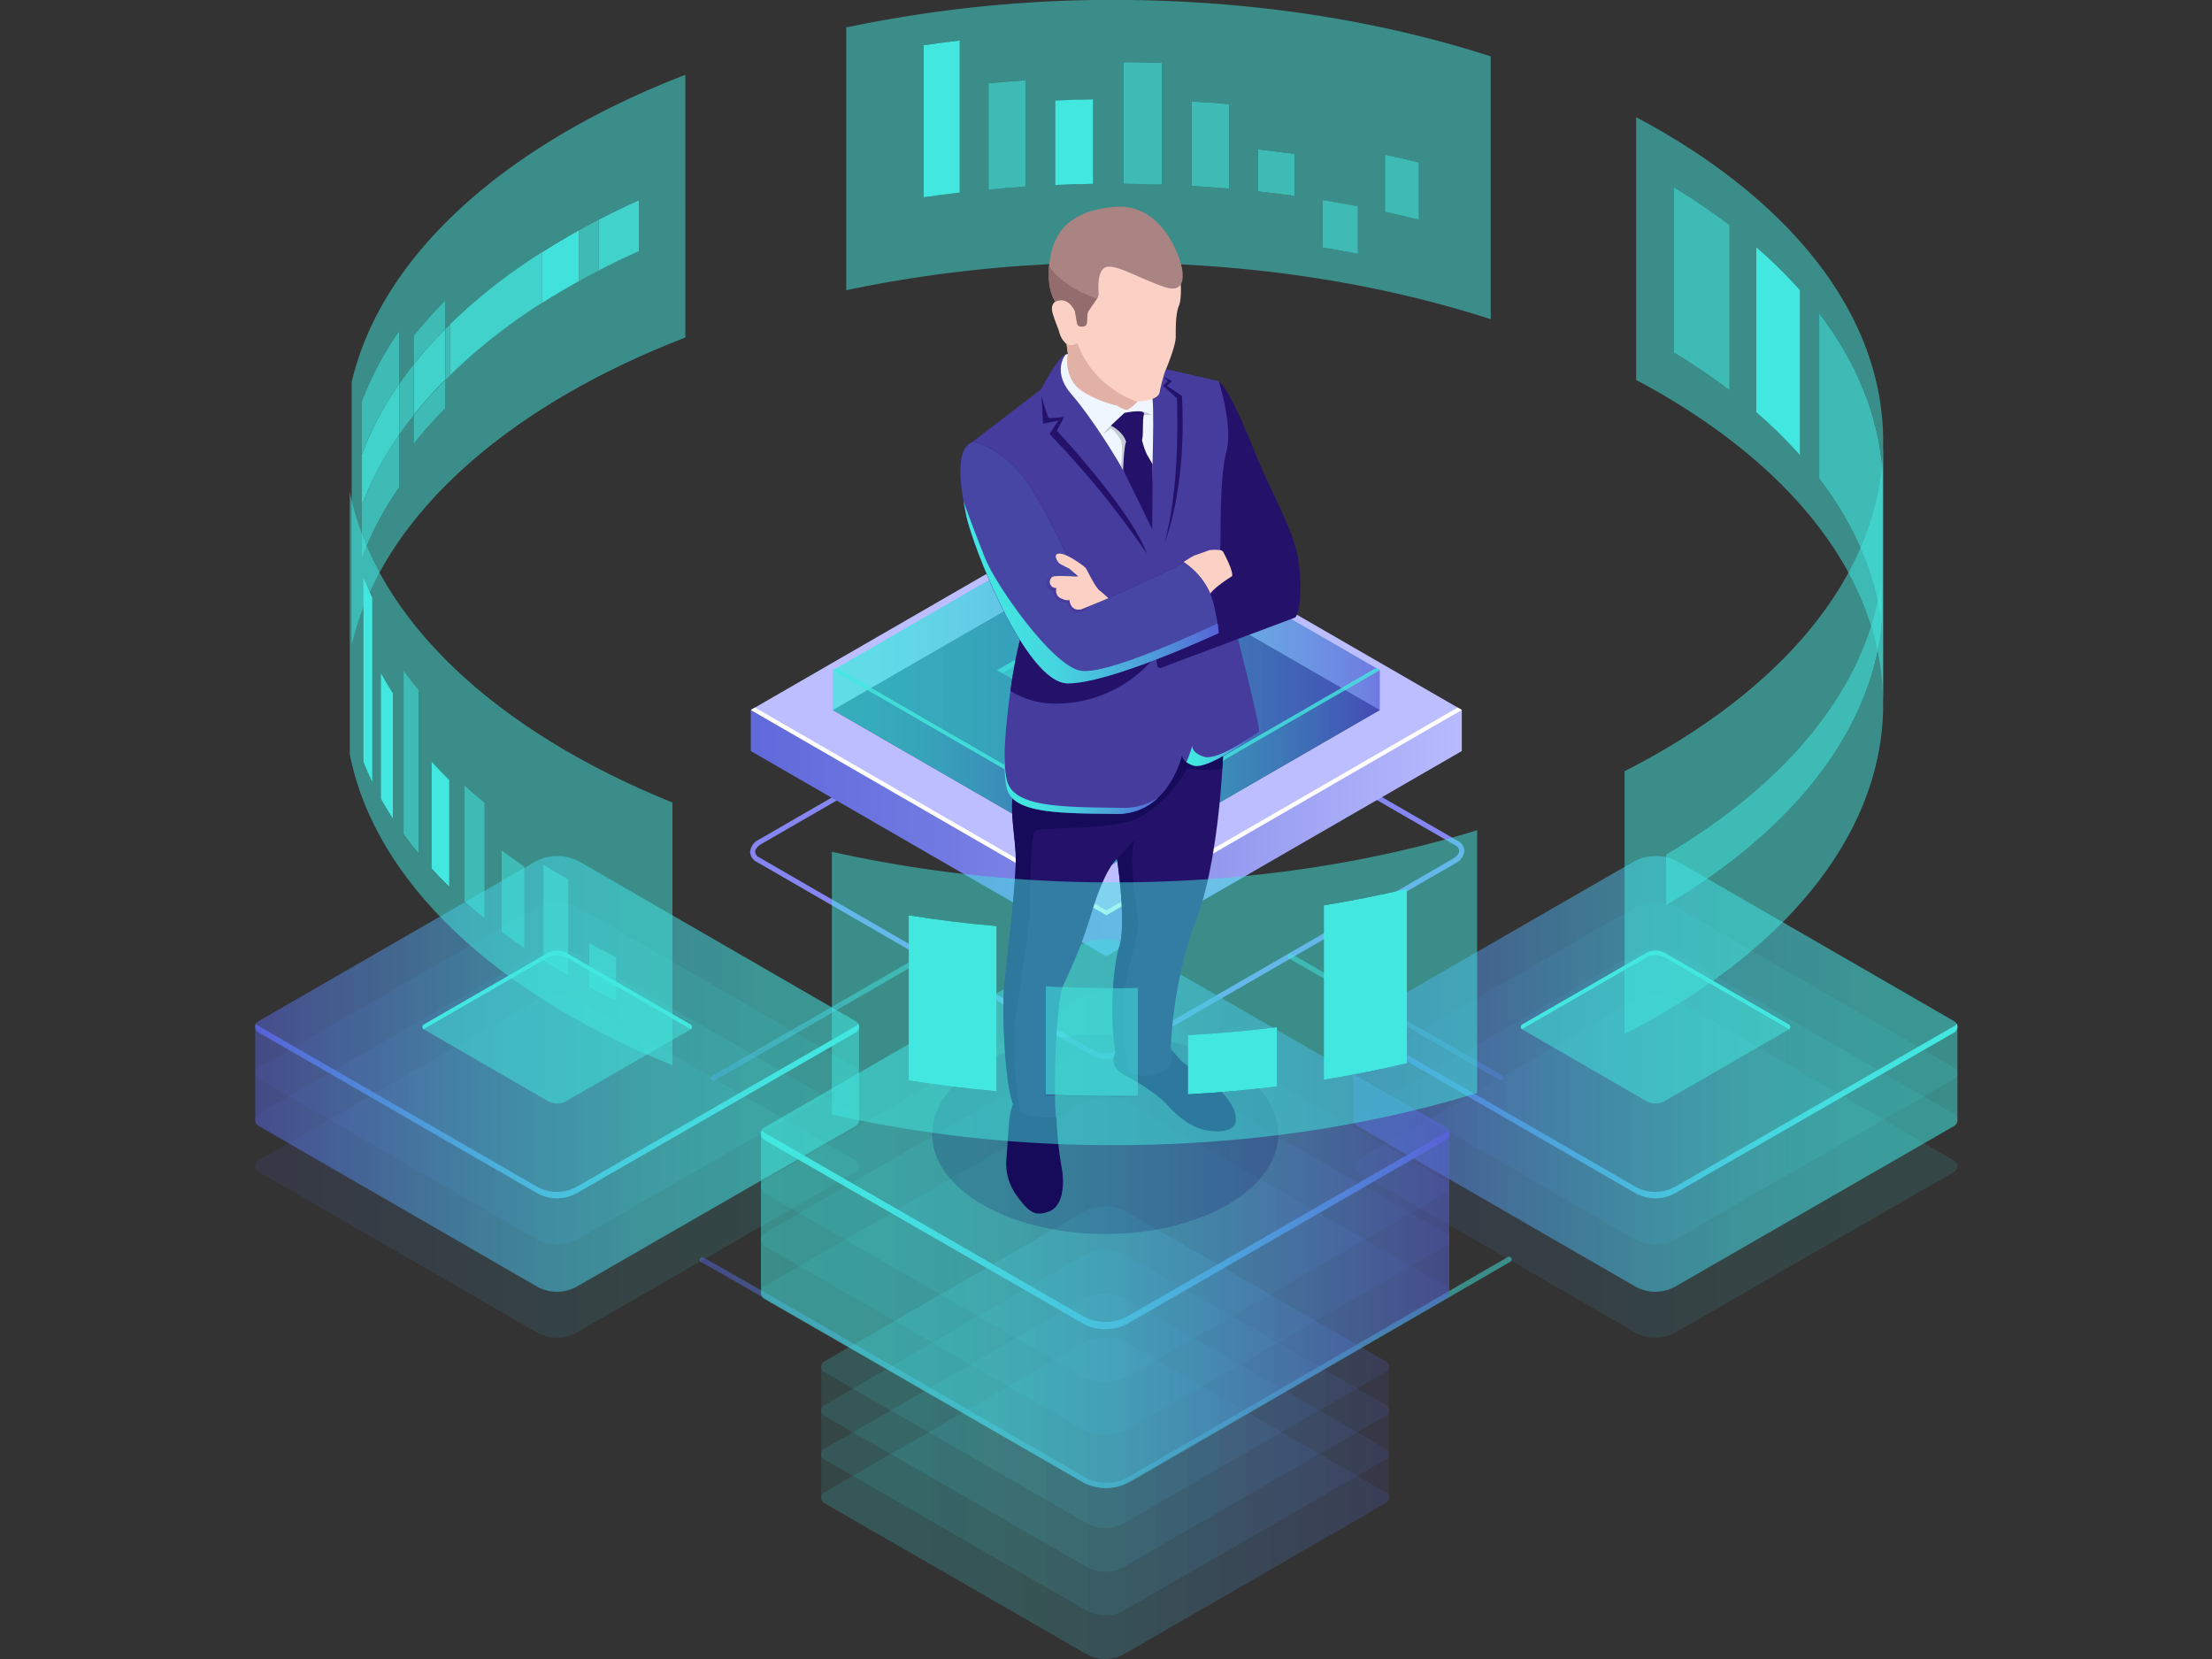 <svg xmlns="http://www.w3.org/2000/svg" xmlns:xlink="http://www.w3.org/1999/xlink" viewBox="0 0 600 450"><rect x="0" y="0" width="600" height="450" fill="#333333" stroke="none"/><defs><style>.cls-1{isolation:isolate;}.cls-2{fill:#8686f2;mix-blend-mode:lighten;}.cls-10,.cls-11,.cls-12,.cls-13,.cls-14,.cls-15,.cls-16,.cls-23,.cls-24,.cls-3,.cls-31,.cls-4,.cls-46,.cls-5{opacity:0.5;}.cls-3{fill:url(#_ÂÁ_Ï_ÌÌ_È_ËÂÌÚ_209);}.cls-4{fill:url(#_ÂÁ_Ï_ÌÌ_È_ËÂÌÚ_254);}.cls-5{fill:url(#_ÂÁ_Ï_ÌÌ_È_ËÂÌÚ_209-2);}.cls-6{fill:url(#_ÂÁ_Ï_ÌÌ_È_ËÂÌÚ_18);}.cls-7{fill:#bcbeff;}.cls-8{fill:#fff;}.cls-9{fill:#0f054c;}.cls-10{fill:url(#_ÂÁ_Ï_ÌÌ_È_ËÂÌÚ_254-2);}.cls-11{fill:url(#_ÂÁ_Ï_ÌÌ_È_ËÂÌÚ_254-3);}.cls-12{fill:url(#_ÂÁ_Ï_ÌÌ_È_ËÂÌÚ_254-4);}.cls-13{fill:url(#_ÂÁ_Ï_ÌÌ_È_ËÂÌÚ_254-5);}.cls-14,.cls-17,.cls-25,.cls-33,.cls-34,.cls-35,.cls-36{fill:#42e8e0;}.cls-15{fill:url(#_ÂÁ_Ï_ÌÌ_È_ËÂÌÚ_254-6);}.cls-16{fill:url(#_ÂÁ_Ï_ÌÌ_È_ËÂÌÚ_254-7);}.cls-17{opacity:0.8;}.cls-18,.cls-41{opacity:0.11;}.cls-19{fill:url(#_ÂÁ_Ï_ÌÌ_È_ËÂÌÚ_209-3);}.cls-20{fill:url(#_ÂÁ_Ï_ÌÌ_È_ËÂÌÚ_209-4);}.cls-21{fill:url(#_ÂÁ_Ï_ÌÌ_È_ËÂÌÚ_209-5);}.cls-22{fill:url(#_ÂÁ_Ï_ÌÌ_È_ËÂÌÚ_209-6);}.cls-23{fill:url(#_ÂÁ_Ï_ÌÌ_È_ËÂÌÚ_209-7);}.cls-26{fill:url(#_ÂÁ_Ï_ÌÌ_È_ËÂÌÚ_209-9);}.cls-27{fill:url(#_ÂÁ_Ï_ÌÌ_È_ËÂÌÚ_209-10);}.cls-28{fill:url(#_ÂÁ_Ï_ÌÌ_È_ËÂÌÚ_209-11);}.cls-29{fill:url(#_ÂÁ_Ï_ÌÌ_È_ËÂÌÚ_209-12);}.cls-30{fill:url(#_ÂÁ_Ï_ÌÌ_È_ËÂÌÚ_209-13);}.cls-31{fill:url(#_ÂÁ_Ï_ÌÌ_È_ËÂÌÚ_209-14);}.cls-32{fill:url(#_ÂÁ_Ï_ÌÌ_È_ËÂÌÚ_209-16);}.cls-33{opacity:0.5;}.cls-34{opacity:0.75;}.cls-35{opacity:0.88;}.cls-36{opacity:0.97;}.cls-37{fill:url(#_ÂÁ_Ï_ÌÌ_È_ËÂÌÚ_209-17);}.cls-38{fill:url(#_ÂÁ_Ï_ÌÌ_È_ËÂÌÚ_209-18);}.cls-39{fill:url(#_ÂÁ_Ï_ÌÌ_È_ËÂÌÚ_209-19);}.cls-40{fill:url(#_ÂÁ_Ï_ÌÌ_È_ËÂÌÚ_209-20);}.cls-41{fill:url(#_ÂÁ_Ï_ÌÌ_È_ËÂÌÚ_209-21);}.cls-42{fill:url(#_ÂÁ_Ï_ÌÌ_È_ËÂÌÚ_209-22);}.cls-43{fill:url(#_ÂÁ_Ï_ÌÌ_È_ËÂÌÚ_209-23);}.cls-44{fill:url(#_ÂÁ_Ï_ÌÌ_È_ËÂÌÚ_209-24);}.cls-45{fill:url(#_ÂÁ_Ï_ÌÌ_È_ËÂÌÚ_209-25);}.cls-46{fill:url(#_ÂÁ_Ï_ÌÌ_È_ËÂÌÚ_209-26);}.cls-47{fill:url(#_ÂÁ_Ï_ÌÌ_È_ËÂÌÚ_209-28);}.cls-48{fill:#180d5b;opacity:0.2;}.cls-49{fill:#160a5b;}.cls-50{fill:#24126a;}.cls-51{fill:#453c9e;}.cls-52{fill:url(#_ÂÁ_Ï_ÌÌ_È_ËÂÌÚ_209-29);}.cls-53{fill:url(#_ÂÁ_Ï_ÌÌ_È_ËÂÌÚ_209-30);}.cls-54{fill:#f0f6ff;}.cls-55{fill:#fcd1c5;}.cls-56{fill:#4846a5;}.cls-57{fill:#aa8383;}.cls-58{fill:#c4ccd6;}.cls-59{fill:#e2b1a6;}.cls-60{fill:url(#_ÂÁ_Ï_ÌÌ_È_ËÂÌÚ_209-31);}.cls-61{fill:#936d6d;}</style><linearGradient id="_ÂÁ_Ï_ÌÌ_È_ËÂÌÚ_209" x1="192.8" y1="275.94" x2="251.57" y2="275.94" gradientUnits="userSpaceOnUse"><stop offset="0" stop-color="#5761d7"/><stop offset="0.07" stop-color="#5472d8"/><stop offset="0.28" stop-color="#4e9cdb"/><stop offset="0.48" stop-color="#49bddd"/><stop offset="0.67" stop-color="#45d5df"/><stop offset="0.85" stop-color="#43e3e0"/><stop offset="1" stop-color="#42e8e0"/></linearGradient><linearGradient id="_ÂÁ_Ï_ÌÌ_È_ËÂÌÚ_254" x1="349.28" y1="275.85" x2="407.71" y2="275.85" gradientUnits="userSpaceOnUse"><stop offset="0" stop-color="#42e8e0"/><stop offset="0.15" stop-color="#43e3e0"/><stop offset="0.33" stop-color="#45d5df"/><stop offset="0.52" stop-color="#49bddd"/><stop offset="0.72" stop-color="#4e9cdb"/><stop offset="0.93" stop-color="#5472d8"/><stop offset="1" stop-color="#5761d7"/></linearGradient><linearGradient id="_ÂÁ_Ï_ÌÌ_È_ËÂÌÚ_209-2" x1="189.83" y1="372.27" x2="409.98" y2="372.27" xlink:href="#_ÂÁ_Ï_ÌÌ_È_ËÂÌÚ_209"/><linearGradient id="_ÂÁ_Ï_ÌÌ_È_ËÂÌÚ_18" x1="155.99" y1="225.98" x2="403.11" y2="225.98" gradientUnits="userSpaceOnUse"><stop offset="0" stop-color="#5761d7"/><stop offset="0.16" stop-color="#5e67da"/><stop offset="0.41" stop-color="#727ae2"/><stop offset="0.69" stop-color="#9297ee"/><stop offset="1" stop-color="#bcbeff"/></linearGradient><linearGradient id="_ÂÁ_Ï_ÌÌ_È_ËÂÌÚ_254-2" x1="225.92" y1="192.59" x2="374.25" y2="192.59" xlink:href="#_ÂÁ_Ï_ÌÌ_È_ËÂÌÚ_254"/><linearGradient id="_ÂÁ_Ï_ÌÌ_È_ËÂÌÚ_254-3" x1="300.09" y1="165.78" x2="374.25" y2="165.78" xlink:href="#_ÂÁ_Ï_ÌÌ_È_ËÂÌÚ_254"/><linearGradient id="_ÂÁ_Ï_ÌÌ_È_ËÂÌÚ_254-4" x1="225.92" y1="165.78" x2="300.09" y2="165.78" xlink:href="#_ÂÁ_Ï_ÌÌ_È_ËÂÌÚ_254"/><linearGradient id="_ÂÁ_Ï_ÌÌ_È_ËÂÌÚ_254-5" x1="225.92" y1="181.79" x2="374.25" y2="181.79" xlink:href="#_ÂÁ_Ï_ÌÌ_È_ËÂÌÚ_254"/><linearGradient id="_ÂÁ_Ï_ÌÌ_È_ËÂÌÚ_254-6" x1="300.09" y1="208.6" x2="374.25" y2="208.6" xlink:href="#_ÂÁ_Ï_ÌÌ_È_ËÂÌÚ_254"/><linearGradient id="_ÂÁ_Ï_ÌÌ_È_ËÂÌÚ_254-7" x1="225.92" y1="208.6" x2="300.09" y2="208.6" xlink:href="#_ÂÁ_Ï_ÌÌ_È_ËÂÌÚ_254"/><linearGradient id="_ÂÁ_Ï_ÌÌ_È_ËÂÌÚ_209-3" x1="69.23" y1="316.42" x2="233.01" y2="316.42" xlink:href="#_ÂÁ_Ï_ÌÌ_È_ËÂÌÚ_209"/><linearGradient id="_ÂÁ_Ï_ÌÌ_È_ËÂÌÚ_209-4" x1="69.23" y1="303.82" x2="233.01" y2="303.82" xlink:href="#_ÂÁ_Ï_ÌÌ_È_ËÂÌÚ_209"/><linearGradient id="_ÂÁ_Ï_ÌÌ_È_ËÂÌÚ_209-5" x1="69.23" y1="291.22" x2="233.01" y2="291.22" xlink:href="#_ÂÁ_Ï_ÌÌ_È_ËÂÌÚ_209"/><linearGradient id="_ÂÁ_Ï_ÌÌ_È_ËÂÌÚ_209-6" x1="69.23" y1="278.62" x2="233.01" y2="278.62" xlink:href="#_ÂÁ_Ï_ÌÌ_È_ËÂÌÚ_209"/><linearGradient id="_ÂÁ_Ï_ÌÌ_È_ËÂÌÚ_209-7" x1="69.23" y1="291.28" x2="233.01" y2="291.28" xlink:href="#_ÂÁ_Ï_ÌÌ_È_ËÂÌÚ_209"/><linearGradient id="_ÂÁ_Ï_ÌÌ_È_ËÂÌÚ_209-9" x1="69.23" y1="301.33" x2="233" y2="301.33" xlink:href="#_ÂÁ_Ï_ÌÌ_È_ËÂÌÚ_209"/><linearGradient id="_ÂÁ_Ï_ÌÌ_È_ËÂÌÚ_209-10" x1="367.17" y1="316.42" x2="530.95" y2="316.42" xlink:href="#_ÂÁ_Ï_ÌÌ_È_ËÂÌÚ_209"/><linearGradient id="_ÂÁ_Ï_ÌÌ_È_ËÂÌÚ_209-11" x1="367.17" y1="303.82" x2="530.95" y2="303.82" xlink:href="#_ÂÁ_Ï_ÌÌ_È_ËÂÌÚ_209"/><linearGradient id="_ÂÁ_Ï_ÌÌ_È_ËÂÌÚ_209-12" x1="367.17" y1="291.22" x2="530.95" y2="291.22" xlink:href="#_ÂÁ_Ï_ÌÌ_È_ËÂÌÚ_209"/><linearGradient id="_ÂÁ_Ï_ÌÌ_È_ËÂÌÚ_209-13" x1="367.17" y1="278.62" x2="530.95" y2="278.62" xlink:href="#_ÂÁ_Ï_ÌÌ_È_ËÂÌÚ_209"/><linearGradient id="_ÂÁ_Ï_ÌÌ_È_ËÂÌÚ_209-14" x1="367.17" y1="291.28" x2="530.95" y2="291.28" xlink:href="#_ÂÁ_Ï_ÌÌ_È_ËÂÌÚ_209"/><linearGradient id="_ÂÁ_Ï_ÌÌ_È_ËÂÌÚ_209-16" x1="367.17" y1="301.33" x2="530.95" y2="301.33" xlink:href="#_ÂÁ_Ï_ÌÌ_È_ËÂÌÚ_209"/><linearGradient id="_ÂÁ_Ï_ÌÌ_È_ËÂÌÚ_209-17" x1="142.91" y1="406.36" x2="296.89" y2="406.36" gradientTransform="matrix(-1, 0, 0, 1, 519.67, 0)" xlink:href="#_ÂÁ_Ï_ÌÌ_È_ËÂÌÚ_209"/><linearGradient id="_ÂÁ_Ï_ÌÌ_È_ËÂÌÚ_209-18" x1="142.91" y1="394.51" x2="296.89" y2="394.51" gradientTransform="matrix(-1, 0, 0, 1, 519.67, 0)" xlink:href="#_ÂÁ_Ï_ÌÌ_È_ËÂÌÚ_209"/><linearGradient id="_ÂÁ_Ï_ÌÌ_È_ËÂÌÚ_209-19" x1="142.91" y1="382.67" x2="296.89" y2="382.67" gradientTransform="matrix(-1, 0, 0, 1, 519.67, 0)" xlink:href="#_ÂÁ_Ï_ÌÌ_È_ËÂÌÚ_209"/><linearGradient id="_ÂÁ_Ï_ÌÌ_È_ËÂÌÚ_209-20" x1="142.91" y1="370.82" x2="296.89" y2="370.82" gradientTransform="matrix(-1, 0, 0, 1, 519.67, 0)" xlink:href="#_ÂÁ_Ï_ÌÌ_È_ËÂÌÚ_209"/><linearGradient id="_ÂÁ_Ï_ÌÌ_È_ËÂÌÚ_209-21" x1="142.91" y1="388.59" x2="296.89" y2="388.59" gradientTransform="matrix(-1, 0, 0, 1, 519.67, 0)" xlink:href="#_ÂÁ_Ï_ÌÌ_È_ËÂÌÚ_209"/><linearGradient id="_ÂÁ_Ï_ÌÌ_È_ËÂÌÚ_209-22" x1="126.55" y1="350.72" x2="313.25" y2="350.72" gradientTransform="matrix(-1, 0, 0, 1, 519.67, 0)" xlink:href="#_ÂÁ_Ï_ÌÌ_È_ËÂÌÚ_209"/><linearGradient id="_ÂÁ_Ï_ÌÌ_È_ËÂÌÚ_209-23" x1="126.55" y1="336.36" x2="313.25" y2="336.36" gradientTransform="matrix(-1, 0, 0, 1, 519.67, 0)" xlink:href="#_ÂÁ_Ï_ÌÌ_È_ËÂÌÚ_209"/><linearGradient id="_ÂÁ_Ï_ÌÌ_È_ËÂÌÚ_209-24" x1="126.55" y1="322" x2="313.25" y2="322" gradientTransform="matrix(-1, 0, 0, 1, 519.67, 0)" xlink:href="#_ÂÁ_Ï_ÌÌ_È_ËÂÌÚ_209"/><linearGradient id="_ÂÁ_Ï_ÌÌ_È_ËÂÌÚ_209-25" x1="126.55" y1="307.63" x2="313.25" y2="307.63" gradientTransform="matrix(-1, 0, 0, 1, 519.67, 0)" xlink:href="#_ÂÁ_Ï_ÌÌ_È_ËÂÌÚ_209"/><linearGradient id="_ÂÁ_Ï_ÌÌ_È_ËÂÌÚ_209-26" x1="126.55" y1="329.18" x2="313.25" y2="329.18" gradientTransform="matrix(-1, 0, 0, 1, 519.67, 0)" xlink:href="#_ÂÁ_Ï_ÌÌ_È_ËÂÌÚ_209"/><linearGradient id="_ÂÁ_Ï_ÌÌ_È_ËÂÌÚ_209-28" x1="126.55" y1="333.52" x2="313.25" y2="333.52" gradientTransform="matrix(-1, 0, 0, 1, 519.67, 0)" xlink:href="#_ÂÁ_Ï_ÌÌ_È_ËÂÌÚ_209"/><linearGradient id="_ÂÁ_Ï_ÌÌ_È_ËÂÌÚ_209-29" x1="148.77" y1="248.35" x2="168.47" y2="248.35" gradientTransform="matrix(-1, 0.06, 0.06, 1, 475.44, -53.73)" xlink:href="#_ÂÁ_Ï_ÌÌ_È_ËÂÌÚ_209"/><linearGradient id="_ÂÁ_Ï_ÌÌ_È_ËÂÌÚ_209-30" x1="176.63" y1="254.74" x2="217.84" y2="254.74" gradientTransform="matrix(-1, 0.06, 0.06, 1, 475.44, -53.73)" xlink:href="#_ÂÁ_Ï_ÌÌ_È_ËÂÌÚ_209"/><linearGradient id="_ÂÁ_Ï_ÌÌ_È_ËÂÌÚ_209-31" x1="157.68" y1="202.48" x2="224.72" y2="202.48" gradientTransform="matrix(-1, 0.06, 0.06, 1, 475.44, -53.73)" xlink:href="#_ÂÁ_Ï_ÌÌ_È_ËÂÌÚ_209"/></defs><title>banner-Artboard 18</title><g class="cls-1"><g id="_ÎÓÈ_1" data-name="—ÎÓÈ_1"><path class="cls-2" d="M300.08,287.18a8.15,8.15,0,0,1-4-.95l-90.79-52.42a3.2,3.2,0,0,1-1.82-2.73,4.13,4.13,0,0,1,2.42-3.37L295.43,176c2.74-1.58,6.77-1.74,9.17-.35l90.8,52.42a3.17,3.17,0,0,1,1.81,2.73,4.13,4.13,0,0,1-2.42,3.37l-89.58,51.72A10.46,10.46,0,0,1,300.08,287.18ZM296.75,285c1.94,1.13,5.49,1,7.76-.35l89.58-51.72c1.08-.62,1.72-1.42,1.72-2.15a1.9,1.9,0,0,0-1.11-1.51l-90.8-52.42c-1.94-1.12-5.5-1-7.76.35l-89.58,51.71c-1.08.63-1.72,1.43-1.72,2.16a1.88,1.88,0,0,0,1.11,1.51Z"/><path class="cls-3" d="M193.51,293.2a.68.68,0,0,1-.61-.35.7.7,0,0,1,.26-1l57.35-33.11a.7.7,0,0,1,.71,1.21l-57.36,33.12A.73.73,0,0,1,193.51,293.2Z"/><path class="cls-4" d="M407,293a.64.64,0,0,1-.35-.1l-57-32.93a.7.7,0,1,1,.7-1.21l57,32.92A.71.71,0,0,1,407,293Z"/><path class="cls-5" d="M300.09,403.62a13.42,13.42,0,0,1-6.69-1.79C270,388.28,192.17,343.27,190.31,342.44a.67.67,0,0,1-.45-.86.72.72,0,0,1,.9-.47c1.21.35,102.33,58.91,103.35,59.5a12,12,0,0,0,12,0L408.92,341a.72.72,0,0,1,1,.26.7.7,0,0,1-.26,1L306.79,401.83A13.46,13.46,0,0,1,300.09,403.62Z"/><polygon class="cls-6" points="396.51 192.57 396.51 203.72 300.09 259.39 203.66 203.72 203.66 192.57 396.51 192.57"/><polygon class="cls-7" points="300.09 248.24 203.66 192.57 300.09 136.9 396.51 192.57 300.09 248.24"/><polygon class="cls-8" points="300.09 246.94 204.79 191.92 203.66 192.57 300.09 248.24 396.51 192.57 395.38 191.92 300.09 246.94"/><polygon class="cls-9" points="300.09 235.4 225.93 192.59 300.09 149.77 374.25 192.59 300.09 235.4"/><polygon class="cls-10" points="300.09 235.41 225.93 192.59 300.09 149.77 374.25 192.59 300.09 235.41"/><polygon class="cls-11" points="300.09 138.97 374.25 181.79 374.25 192.59 300.09 149.77 300.09 138.97"/><polygon class="cls-12" points="300.09 149.77 225.93 192.59 225.93 181.79 300.09 138.97 300.09 149.77"/><polygon class="cls-13" points="300.09 224.61 225.93 181.79 300.09 138.97 374.25 181.79 300.09 224.61"/><polygon class="cls-14" points="300.09 198.9 270.45 181.79 300.09 164.68 329.72 181.79 300.09 198.9"/><polygon class="cls-14" points="300.09 166.25 328.36 182.58 329.72 181.79 300.09 164.68 270.45 181.79 271.82 182.58 300.09 166.25"/><polygon class="cls-15" points="300.09 224.61 300.09 235.4 374.25 192.59 374.25 181.79 300.09 224.61"/><polygon class="cls-16" points="225.93 181.79 225.93 192.59 300.09 235.4 300.09 224.61 225.93 181.79"/><polygon class="cls-17" points="300.09 223.43 226.94 181.2 225.93 181.79 300.09 224.61 374.25 181.79 373.23 181.2 300.09 223.43"/><g class="cls-18"><path class="cls-19" d="M157.45,271.68a12.58,12.58,0,0,0-12.55,0L70.11,314.75a1.77,1.77,0,0,0,0,3.06l75.41,43.54a11.08,11.08,0,0,0,11.08,0l75.52-43.5a1.77,1.77,0,0,0,0-3.06Z"/></g><g class="cls-18"><path class="cls-20" d="M157.45,259.08a12.56,12.56,0,0,0-12.55,0L70.11,302.15a1.77,1.77,0,0,0,0,3.06l75.41,43.54a11.08,11.08,0,0,0,11.08,0l75.52-43.5a1.76,1.76,0,0,0,0-3.05Z"/></g><g class="cls-18"><path class="cls-21" d="M157.45,246.48a12.56,12.56,0,0,0-12.55,0L70.11,289.56a1.76,1.76,0,0,0,0,3.05l75.41,43.54a11.08,11.08,0,0,0,11.08,0l75.52-43.49a1.77,1.77,0,0,0,0-3.06Z"/></g><g class="cls-18"><path class="cls-22" d="M157.45,233.88a12.56,12.56,0,0,0-12.55,0L70.11,277a1.77,1.77,0,0,0,0,3.06l75.41,43.53a11.08,11.08,0,0,0,11.08,0l75.52-43.49a1.77,1.77,0,0,0,0-3.06Z"/></g><path class="cls-23" d="M232.12,277l-74.67-43.12a12.56,12.56,0,0,0-12.55,0L70.11,277a1.74,1.74,0,0,0-.88,1.53v25.33a1.75,1.75,0,0,0,.88,1.53l75.41,43.53a11.08,11.08,0,0,0,11.08,0l75.52-43.49a1.76,1.76,0,0,0,.89-1.53V278.53h0A1.75,1.75,0,0,0,232.12,277Z"/><g class="cls-18"><path class="cls-22" d="M157.45,233.88a12.56,12.56,0,0,0-12.55,0L70.11,277a1.77,1.77,0,0,0,0,3.06l75.41,43.53a11.08,11.08,0,0,0,11.08,0l75.52-43.49a1.77,1.77,0,0,0,0-3.06Z"/></g><g class="cls-24"><path class="cls-25" d="M153.8,258.58a5.32,5.32,0,0,0-5.32,0L115,277.88a.78.78,0,0,0,0,1.36l33.64,19.43a5,5,0,0,0,4.94,0l33.7-19.41a.78.78,0,0,0,0-1.36Z"/></g><path class="cls-25" d="M115,279.09l33.5-19.3a5.32,5.32,0,0,1,5.32,0l33.46,19.32.08.07a.77.77,0,0,0-.08-1.28L153.8,258.58a5.32,5.32,0,0,0-5.32,0L115,277.88a.77.77,0,0,0-.08,1.29S114.94,279.11,115,279.09Z"/><path class="cls-26" d="M232.12,278.32,156.6,321.81a11.08,11.08,0,0,1-11.08,0L70.11,278.28a1.71,1.71,0,0,1-.65-.66,1.77,1.77,0,0,0,.65,2.4l75.41,43.53a11.08,11.08,0,0,0,11.08,0l75.52-43.49a1.77,1.77,0,0,0,.66-2.4A1.81,1.81,0,0,1,232.12,278.32Z"/><g class="cls-18"><path class="cls-27" d="M455.39,271.68a12.58,12.58,0,0,0-12.55,0l-74.79,43.08a1.77,1.77,0,0,0,0,3.06l75.41,43.54a11.08,11.08,0,0,0,11.08,0l75.52-43.5a1.77,1.77,0,0,0,0-3.06Z"/></g><g class="cls-18"><path class="cls-28" d="M455.39,259.08a12.56,12.56,0,0,0-12.55,0l-74.79,43.07a1.77,1.77,0,0,0,0,3.06l75.41,43.54a11.08,11.08,0,0,0,11.08,0l75.52-43.5a1.76,1.76,0,0,0,0-3.05Z"/></g><g class="cls-18"><path class="cls-29" d="M455.39,246.48a12.56,12.56,0,0,0-12.55,0l-74.79,43.08a1.76,1.76,0,0,0,0,3.05l75.41,43.54a11.08,11.08,0,0,0,11.08,0l75.52-43.49a1.77,1.77,0,0,0,0-3.06Z"/></g><g class="cls-18"><path class="cls-30" d="M455.39,233.88a12.56,12.56,0,0,0-12.55,0L368.05,277a1.77,1.77,0,0,0,0,3.06l75.41,43.53a11.08,11.08,0,0,0,11.08,0l75.52-43.49a1.77,1.77,0,0,0,0-3.06Z"/></g><path class="cls-31" d="M530.06,277l-74.67-43.12a12.56,12.56,0,0,0-12.55,0L368.05,277a1.76,1.76,0,0,0-.88,1.53v25.33a1.77,1.77,0,0,0,.88,1.53l75.41,43.53a11.08,11.08,0,0,0,11.08,0l75.52-43.49a1.76,1.76,0,0,0,.89-1.53V278.53h0A1.75,1.75,0,0,0,530.06,277Z"/><g class="cls-18"><path class="cls-30" d="M455.39,233.88a12.56,12.56,0,0,0-12.55,0L368.05,277a1.77,1.77,0,0,0,0,3.06l75.41,43.53a11.08,11.08,0,0,0,11.08,0l75.52-43.49a1.77,1.77,0,0,0,0-3.06Z"/></g><g class="cls-24"><path class="cls-25" d="M451.74,258.58a5.32,5.32,0,0,0-5.32,0l-33.5,19.3a.78.78,0,0,0,0,1.36l33.64,19.43a5,5,0,0,0,4.94,0l33.7-19.41a.78.78,0,0,0,0-1.36Z"/></g><path class="cls-25" d="M412.92,279.09l33.5-19.3a5.32,5.32,0,0,1,5.32,0l33.46,19.32s.05.05.08.07a.77.77,0,0,0-.08-1.28l-33.46-19.32a5.32,5.32,0,0,0-5.32,0l-33.5,19.3a.77.77,0,0,0-.08,1.29S412.88,279.11,412.92,279.09Z"/><path class="cls-32" d="M530.06,278.32l-75.52,43.49a11.08,11.08,0,0,1-11.08,0l-75.41-43.53a1.79,1.79,0,0,1-.65-.66,1.77,1.77,0,0,0,.65,2.4l75.41,43.53a11.08,11.08,0,0,0,11.08,0l75.52-43.49a1.77,1.77,0,0,0,.66-2.4A1.81,1.81,0,0,1,530.06,278.32Z"/><path class="cls-33" d="M510.67,172.94V128.15c-1-15.27-7.08-29.82-17.22-43.12v44.79c10.14,13.3,16.18,27.85,17.22,43.12Zm-22.41-49.41V78.73A127.37,127.37,0,0,0,476.4,67.05v44.79a128.71,128.71,0,0,1,11.86,11.69Zm-19.2-17.66V61.08A175.24,175.24,0,0,0,454,50.79v44.8a172.93,172.93,0,0,1,15.11,10.28Zm-25.26-2.81V31.79c41.27,21.89,67,53.2,67,87.84V190.9c0-34.64-25.76-65.95-67-87.84Z"/><path class="cls-33" d="M368.33,68.84V56q-4.72-.9-9.54-1.68V67.16q4.81.78,9.54,1.68ZM351.16,53.15V41.76c-3.26-.45-6.56-.85-9.88-1.22V51.93c3.32.36,6.62.77,9.88,1.22Zm33.7,6.45V44.07q-4.53-1.12-9.18-2.13V57.47q4.65,1,9.18,2.13ZM333.4,51.17V28.24q-5-.43-10.17-.73V50.44c3.42.19,6.81.44,10.17.73Zm-36.88-1.3V27c-3.46.05-6.89.15-10.31.3V50.18c3.42-.15,6.85-.25,10.31-.31Zm-18.32.74V21.78q-5.07.33-10.06.8V51.42q5-.48,10.06-.81Zm36.93-.55v-33c-3.08-.11-6.19-.18-9.31-.21h-1.11v33h1.11c3.12,0,6.23.1,9.31.21Zm-54.8,2.18V11c-3.28.39-6.55.81-9.78,1.29V53.52c3.23-.47,6.5-.9,9.78-1.28ZM229.54,7.45A350.68,350.68,0,0,1,305.82,0c35.82.36,69.37,5.87,98.54,15.29V86.58c-29.17-9.42-62.72-14.94-98.54-15.29a350.68,350.68,0,0,0-76.28,7.43V7.45Z"/><path class="cls-33" d="M108.29,104.12V89.77a87,87,0,0,0-10.13,19.12v42.5a86.52,86.52,0,0,1,10.13-19.12V117.92c1.24-1.78,2.54-3.53,3.92-5.27v7.74a115.6,115.6,0,0,1,8.57-9.62V103c13.45-13.53,31.35-25.4,52.55-35V54.28q-5.66,2.55-11,5.32-2.67,1.38-5.25,2.82A162.87,162.87,0,0,0,122,88c-.41.4-.82.8-1.22,1.21V81.5a115.49,115.49,0,0,0-8.57,9.61v7.74c-1.38,1.73-2.68,3.49-3.92,5.27Zm-12.9-.45c8.1-34.78,42.17-64.73,90.5-83.37V91.57c-48.33,18.64-82.4,48.59-90.5,83.37V103.67Z"/><path class="cls-34" d="M120.78,89.24c.4-.41.81-.81,1.22-1.21v13.8a154.66,154.66,0,0,1,25.09-19.68q4.82-3.06,10-5.93V62.42q2.58-1.44,5.25-2.82V73.4q5.34-2.76,11-5.32v0c-21.2,9.56-39.1,21.43-52.55,35V89.24Zm-12.49,14.88c1.24-1.78,2.54-3.54,3.92-5.27v13.8c-1.38,1.74-2.68,3.49-3.92,5.27v-13.8Z"/><path class="cls-35" d="M162.33,59.6q5.34-2.76,11-5.32v13.8q-5.66,2.55-11,5.32V59.6Z"/><path class="cls-35" d="M122,88a154.66,154.66,0,0,1,25.09-19.68v13.8A154.66,154.66,0,0,0,122,101.83V88Z"/><path class="cls-36" d="M147.09,68.35q4.82-3.06,10-5.93v13.8q-5.18,2.86-10,5.93V68.35Z"/><path class="cls-34" d="M98.16,108.89a87,87,0,0,1,10.13-19.12v14.35a86.74,86.74,0,0,0-10.13,19.12V137a87,87,0,0,1,10.13-19.12v14.35a86.52,86.52,0,0,0-10.13,19.12v-42.5Z"/><path class="cls-35" d="M98.16,123.24a86.74,86.74,0,0,1,10.13-19.12v13.8A87,87,0,0,0,98.16,137v-13.8Z"/><path class="cls-34" d="M112.21,112.65a115.49,115.49,0,0,1,8.57-9.61v7.73a115.6,115.6,0,0,0-8.57,9.62v-7.74Zm0-21.54a115.49,115.49,0,0,1,8.57-9.61v7.74a115.49,115.49,0,0,0-8.57,9.61V91.11Z"/><path class="cls-35" d="M112.21,98.85a115.49,115.49,0,0,1,8.57-9.61V103a115.49,115.49,0,0,0-8.57,9.61V98.85Z"/><path class="cls-34" d="M493.45,85c10.14,13.3,16.18,27.85,17.22,43.12v44.79c-1-15.27-7.08-29.82-17.22-43.12V85Z"/><path class="cls-25" d="M476.4,67.05a127.37,127.37,0,0,1,11.86,11.68v44.8a128.71,128.71,0,0,0-11.86-11.69V67.05Z"/><path class="cls-34" d="M454,50.79a175.24,175.24,0,0,1,15.11,10.29v44.79A172.93,172.93,0,0,0,454,95.59V50.79Z"/><path class="cls-34" d="M375.68,41.94q4.65,1,9.18,2.13V59.6q-4.53-1.12-9.18-2.13V41.94Z"/><path class="cls-34" d="M358.79,54.29q4.81.78,9.54,1.68V68.84q-4.72-.9-9.54-1.68V54.29Z"/><path class="cls-34" d="M341.28,40.54c3.32.37,6.62.77,9.88,1.22V53.15c-3.26-.45-6.56-.86-9.88-1.22V40.54Z"/><path class="cls-34" d="M323.23,27.51q5.13.3,10.17.73V51.17c-3.36-.29-6.75-.54-10.17-.73V27.51Z"/><path class="cls-34" d="M304.71,16.86h1.11c3.12,0,6.23.1,9.31.21v33c-3.08-.11-6.19-.18-9.31-.21h-1.11v-33Z"/><path class="cls-25" d="M286.21,27.25c3.42-.15,6.85-.25,10.31-.3V49.87c-3.46.06-6.89.16-10.31.31V27.25Z"/><path class="cls-34" d="M268.14,22.58q5-.46,10.06-.8V50.61q-5.07.33-10.06.81V22.58Z"/><path class="cls-25" d="M250.55,12.27c3.23-.48,6.5-.9,9.78-1.29V52.24c-3.28.38-6.55.81-9.78,1.28V12.27Z"/><g class="cls-18"><path class="cls-37" d="M293.82,364.3a11.79,11.79,0,0,1,11.8,0l70.31,40.5a1.65,1.65,0,0,1,0,2.87L305,448.61a10.46,10.46,0,0,1-10.41,0l-71-40.9a1.67,1.67,0,0,1,0-2.88Z"/></g><g class="cls-18"><path class="cls-38" d="M293.82,352.46a11.81,11.81,0,0,1,11.8,0L375.93,393a1.66,1.66,0,0,1,0,2.88L305,436.76a10.41,10.41,0,0,1-10.41,0l-71-40.89a1.67,1.67,0,0,1,0-2.88Z"/></g><g class="cls-18"><path class="cls-39" d="M293.82,340.61a11.79,11.79,0,0,1,11.8,0l70.31,40.5a1.65,1.65,0,0,1,0,2.87L305,424.92a10.41,10.41,0,0,1-10.41,0l-71-40.9a1.66,1.66,0,0,1,0-2.87Z"/></g><g class="cls-18"><path class="cls-40" d="M293.82,328.77a11.81,11.81,0,0,1,11.8,0l70.31,40.5a1.66,1.66,0,0,1,0,2.88L305,413.07a10.41,10.41,0,0,1-10.41,0l-71-40.89a1.67,1.67,0,0,1,0-2.88Z"/></g><path class="cls-41" d="M223.61,369.3l70.21-40.53a11.81,11.81,0,0,1,11.8,0l70.31,40.5a1.65,1.65,0,0,1,.83,1.44v35.53a1.65,1.65,0,0,1-.83,1.44L305,448.61a10.46,10.46,0,0,1-10.41,0l-71-40.9a1.65,1.65,0,0,1-.83-1.44V370.74h0A1.65,1.65,0,0,1,223.61,369.3Z"/><g class="cls-18"><path class="cls-42" d="M292.56,299.72a14.32,14.32,0,0,1,14.3,0l85.26,49.11a2,2,0,0,1,0,3.49l-86,49.64a12.64,12.64,0,0,1-12.62,0l-86.1-49.59a2,2,0,0,1,0-3.49Z"/></g><g class="cls-18"><path class="cls-43" d="M292.56,285.36a14.3,14.3,0,0,1,14.3,0l85.26,49.11a2,2,0,0,1,0,3.49l-86,49.63a12.59,12.59,0,0,1-12.62,0L207.43,338a2,2,0,0,1,0-3.49Z"/></g><g class="cls-18"><path class="cls-44" d="M292.56,271a14.3,14.3,0,0,1,14.3,0l85.26,49.11a2,2,0,0,1,0,3.49l-86,49.63a12.59,12.59,0,0,1-12.62,0l-86.1-49.59a2,2,0,0,1,0-3.48Z"/></g><g class="cls-18"><path class="cls-45" d="M292.56,256.63a14.32,14.32,0,0,1,14.3,0l85.26,49.11a2,2,0,0,1,0,3.48l-86,49.64a12.64,12.64,0,0,1-12.62,0l-86.1-49.59a2,2,0,0,1,0-3.49Z"/></g><path class="cls-46" d="M207.43,305.78l85.13-49.15a14.32,14.32,0,0,1,14.3,0l85.26,49.11a2,2,0,0,1,1,1.74v43.09a2,2,0,0,1-1,1.74l-86,49.64a12.64,12.64,0,0,1-12.62,0l-86.1-49.59a2,2,0,0,1-1-1.74V307.53h0A2,2,0,0,1,207.43,305.78Z"/><g class="cls-18"><path class="cls-45" d="M292.56,256.63a14.32,14.32,0,0,1,14.3,0l85.26,49.11a2,2,0,0,1,0,3.48l-86,49.64a12.64,12.64,0,0,1-12.62,0l-86.1-49.59a2,2,0,0,1,0-3.49Z"/></g><path class="cls-47" d="M207.43,307.29l86.1,49.58a12.59,12.59,0,0,0,12.62,0l86-49.63a2,2,0,0,0,.75-.75,2,2,0,0,1-.75,2.73l-86,49.64a12.64,12.64,0,0,1-12.62,0l-86.1-49.59a2,2,0,0,1-.75-2.73A2.07,2.07,0,0,0,207.43,307.29Z"/><ellipse class="cls-48" cx="299.77" cy="307.63" rx="46.94" ry="27.1"/><path class="cls-49" d="M317.64,284.65s1.14,1.19,2.32,2.6,4.52,3.35,5.91,4.22,7.81,5.72,9.15,10.5-3.24,5.42-7.92,4.59-9.06-5.16-10.34-6.71-5.7-5.11-11.45-8.08-2.27-7-2.27-7Z"/><path class="cls-49" d="M275,298.86a17.75,17.75,0,0,0-1.22,4.91c-.26,2.77-.65,8.77-.79,10.52a14.76,14.76,0,0,0,2.88,10.15c3.09,4.11,4.68,5.74,8.79,4.12s4-8.5,3.28-12a98.64,98.64,0,0,1-1.33-12.3,2.42,2.42,0,0,0-.23-1.36Z"/><path class="cls-50" d="M331.8,203.41s-.87,31.58-8.23,48.34a121.68,121.68,0,0,0-6,32.32,6.32,6.32,0,0,1-.51,5.49c-1.73,2.45-12.53,4.7-14.32-3.37s-1.1-23.18.86-29.48S303,233,303,233s-3,1.89-6.83,14.36-6.72,17.24-8.05,20.68-2.55,24.59-1.71,34.92c0,0-8.75,1.24-11.28-2.94s-3.37-25.82-2.73-32.72,3.52-29,3.13-35.83-1.83-12.39-.26-19.22,47.73-22,47.73-22Z"/><path class="cls-49" d="M275.48,231.51c-.4-6.84-1.83-12.39-.26-19.22.59-2.57,7.48-6.31,15.85-10,14.13-1.29,32.05-2.79,33.28-2.6a46.36,46.36,0,0,1,6.46,2.25l1,1.46s-.06,1.92-.25,5.06c-3.29,1-9.63,0-9.63,0-.89,2.21-6.4,10.09-13.25,13.49s-26.88,2.23-28,3.52-1.38,18.58-1.25,20.78-1.89,16-3.75,28.27c-1.83,12,1,26.67,1.05,27.14a5,5,0,0,1-1.61-1.58c-2.53-4.19-3.37-25.82-2.73-32.72S275.87,238.35,275.48,231.51Z"/><path class="cls-51" d="M316.34,100.13s10.24,2.34,13.69,3.15a1.77,1.77,0,0,1,1.25,1.08c1,2.52,3.49,10.34,1.61,21.77a108.38,108.38,0,0,0-1.58,23.49l4.74,24.66s5.95,23.48,5.44,24.12-13.71,10.69-17.84,9.27-2.77-3.75-2.77-3.75-3.34,17-18.13,16.86-26.88-.12-29.39-6.1.68-31.11,3.29-41.07,8.81-29.79,8.81-29.79l-21.67-24,18.52-14.14s4.43-8.22,6.24-9.26,2.77-.16,2.77-.16Z"/><path class="cls-52" d="M323.4,202.25c0,.86.48,2.13,3.14,3,2.87,1,9.91-3.29,14.53-6.51-2.31,1.91-13.65,10.19-17.42,8.89a6.68,6.68,0,0,1-1.86-.92A30.59,30.59,0,0,0,323.4,202.25Z"/><path class="cls-53" d="M273.47,212.69c2.65,6.31,15.4,6.26,31,6.43a16.66,16.66,0,0,0,9.71-2.8,15.76,15.76,0,0,1-11.44,4.46c-14.8-.16-26.88-.12-29.39-6.1-.83-2-1-6-.85-10.87C272.47,207.77,272.75,211,273.47,212.69Z"/><path class="cls-54" d="M289,96.23s-3.78,4.58,1.66,10.76c3.35,3.8,9.12,12,14,20.51,3.07,5.32,5.9,8.16,7.51,12.73,0,0,.22-5.43.44-13.81.2-7.92.31-16.14,0-18.21C311.82,104,293.13,94.16,289,96.23Z"/><path class="cls-55" d="M303.1,110s1.94,1.2,2.61,1.1,2.81-2.18,2.81-2.18,5.37-.1,6-2.4a49.08,49.08,0,0,1,1.51-5.81c.55-1.2,2.86-6.94,2.88-9.27s-.07-6.49.94-8.69,2.36-24.24-18.92-23.62-14.67,22.72-14.67,22.72-1.56.66-.62,3.51,1.16,3.14,1.64,4.55a6.29,6.29,0,0,0,2.06,3.46l.36,2.62a10.53,10.53,0,0,0,1.63,7.89C293.94,107.77,303.1,110,303.1,110Z"/><path class="cls-50" d="M330.62,103.53s2.26.34,9.63,18.86c4.11,10.34,10.45,21,11.79,28.72s.59,15.89-.92,16.47S323.2,178,314.92,181.16a.78.78,0,0,1-1-.59l-2.28-12.78L328,161.45s3.13-3.82,6.07-5.26c0,0-3.29-6.06-3.08-7.72s-.29-18.79,1.63-25.76S330.62,103.53,330.62,103.53Z"/><path class="cls-55" d="M321,152.48a31.51,31.51,0,0,1,2.82-1.73c.56-.22,3.58-1.25,4.16-1.51a11.8,11.8,0,0,1,3.07,0,1,1,0,0,1,.75.5c.7,1.3,2.65,5.07,2.43,6.51,0,0-5.47,3.45-6.08,5l-.87.19S323.62,153.62,321,152.48Z"/><path class="cls-50" d="M276.65,173.61c.63-2.39,1.47-5.36,2.37-8.48l33.25,14.25a35,35,0,0,1-27.39,11.45,23.12,23.12,0,0,1-10.81-3.41A133.37,133.37,0,0,1,276.65,173.61Z"/><path class="cls-50" d="M263.79,119.84s8.77,1.21,15.86,12.44a169.41,169.41,0,0,1,12.24,24.22l.25,1.46a5.91,5.91,0,0,0,8.24,4.43c7.48-3.34,18.56-8.39,20.62-9.91a19,19,0,0,1,8.43,12.32c1.45,6.9,1.08,6.92,1.08,6.92S301,185.5,289.58,185.36,263.72,147.74,262.12,140,258.78,122,263.79,119.84Z"/><path class="cls-56" d="M263.79,119.84s8.77,1.21,15.86,12.44a169.41,169.41,0,0,1,12.24,24.22l.25,1.46a5.91,5.91,0,0,0,8.24,4.43c7.48-3.34,18.56-8.39,20.62-9.91a19,19,0,0,1,8.43,12.32c1.45,6.9,1.08,6.92,1.08,6.92S301,185.5,289.58,185.36,263.72,147.74,262.12,140,258.78,122,263.79,119.84Z"/><path class="cls-51" d="M296.14,164.13s-3.73,3.49-5.35,1.58-1.14-2.12-1.14-2.12-3.35,0-3.76-2.13-2.06-1-2.15-3.33,2.71-1.86,2.71-1.86Z"/><path class="cls-55" d="M300.64,162.27s-1-1-2.35-2.07-3.45-5.74-3.81-6.15-4.82-3.82-7-3.88-.55,2.34-.06,2.68,2.6,1.38,2.6,1.38,2.15,1.81,2.4,2.08-6-.43-7,.18a1.69,1.69,0,0,0-.06,2.64,2.41,2.41,0,0,0,1.23.41,2.17,2.17,0,0,0,1.17,2.75c1.88.88,2.31.39,2.31.39s.16,3.25,3.25,2.6Z"/><path class="cls-57" d="M320.29,71.48s2.78,8.85-4.54,6.33-13.92-6.73-16.22-5.12c-1.75,1.22-1.67,5-1.53,6.68a2.52,2.52,0,0,1-.44,1.64l-2.17,3.16a2.44,2.44,0,0,0-.42,1.2l-.15,2.19a1.1,1.1,0,0,1-1,1l-.5,0a1.11,1.11,0,0,1-1.15-.91l-.56-3.22s-1.73-4.33-5.36-2.63c0,0-2.44-3.27-1.63-10.26s3.94-14.25,17.66-15.42S320.29,71.48,320.29,71.48Z"/><path class="cls-58" d="M299.33,117.78l2.05-1.59a11.1,11.1,0,0,1,2.64,3.25c.74,1.67,0,7,0,7l.63,1.07.77-1.4.65-6.29s-.7-4.64-.77-4.76-4,.41-4,.41A8.09,8.09,0,0,0,299.33,117.78Z"/><path class="cls-58" d="M309.19,111.53a6.92,6.92,0,0,1,3.18,1s-2.3.12-2.66.16S309.19,111.53,309.19,111.53Z"/><path class="cls-50" d="M305,112l-3.68,3.44s3.23,1.49,4.13,4.38c0,0,4,.74,4.37-.71s0-5.1.47-6.72S305,112,305,112Z"/><path class="cls-50" d="M309.69,119.05a20.34,20.34,0,0,0,1.43,4.26c.75,1.24,1.51,2.63,1.51,2.63l-.09,17.66s-6.49-13.39-7.9-16.1c0,0,.22-6.44.83-7.66S309.69,119.05,309.69,119.05Z"/><path class="cls-59" d="M292.25,93c4.27,12.31,16.27,16,16.27,16s-2.14,2.08-2.81,2.18-2.61-1.1-2.61-1.1-9.16-2.23-11.81-6.12A10.53,10.53,0,0,1,289.66,96l-.36-2.62A2.88,2.88,0,0,0,292.25,93Z"/><path class="cls-50" d="M282.49,107.36s1.68,5.81,1.9,6,4.23-.24,4.23-.24l-1.95,3.69s20.21,21.67,24.4,33.33a246.69,246.69,0,0,0-26.39-32.42l2.38-3.61-4.13.81Z"/><path class="cls-50" d="M315.68,102.23l1.07,1.23-1.26,1.17,3.74,3.38s1.14,23.7-3.42,39.4c0,0,6.19-14.4,4.79-40l-4.05-2.75,1.33-1.3Z"/><path class="cls-49" d="M303,233l-.14.11,5.23-5.57c-2.42,3.41.37,19,.66,22.58s-2.8,11-3.95,19.59,1.21,20.95,1.21,21a6.7,6.7,0,0,1-3.18-4.55c-1.78-8.07-1.1-23.18.86-29.48S303,233,303,233Z"/><path class="cls-60" d="M289.58,185.36c-11.4-.13-25.86-37.62-27.46-45.37-.26-1.29-.53-2.66-.77-4,0,.12,3,8.21,5.84,15.39s18.11,29.12,25.89,30.55c7,1.29,32.28-10.5,37.18-12.83.44,2.63.25,2.66.25,2.66S301,185.5,289.58,185.36Z"/><path class="cls-61" d="M293.29,88.61a1.11,1.11,0,0,1-1.15-.91l-.56-3.22s-1.73-4.33-5.36-2.63c0,0-2.3-3.11-1.68-9.71,4,6.07,13,8.87,13,8.87l-2.17,3.16a2.44,2.44,0,0,0-.42,1.2l-.15,2.19a1.1,1.1,0,0,1-1,1Z"/><path class="cls-33" d="M159.79,267.84v-12c2.41,1.29,4.88,2.55,7.39,3.78v12c-2.51-1.22-5-2.48-7.39-3.78Zm-23.72-15V230.61c2,1.51,4.07,3,6.2,4.44v22.19c-2.13-1.45-4.19-2.93-6.2-4.44Zm11.31,7.81V234.43c2.21,1.41,4.49,2.79,6.82,4.13v26.17c-2.33-1.34-4.61-2.72-6.82-4.12Zm-30.33-25v-29q2.31,2.55,4.82,5v29q-2.5-2.46-4.82-5Zm8.89,8.84V213q2.67,2.41,5.53,4.74v31.46q-2.86-2.33-5.53-4.74Zm-22.66-27.83V182.51q1.53,2.78,3.29,5.49v34.1q-1.75-2.7-3.29-5.48Zm6.19,9.7V182c1.29,1.77,2.65,3.53,4.08,5.26v44.37c-1.43-1.73-2.79-3.49-4.08-5.26ZM98.54,206.56V156.44c.75,1.92,1.57,3.81,2.47,5.69v50.11q-1.35-2.82-2.47-5.68Zm83.86,11.12c-47.68-19.21-80.62-49.56-87.52-84.32v71.27c6.9,34.76,39.84,65.11,87.52,84.31V217.68Z"/><path class="cls-33" d="M322.2,296.84V280.77q12.32-.67,24.18-2.15V294.7c-7.91,1-16,1.7-24.18,2.14Zm-38.55.08v-29.3q7.37.38,14.89.45c3.42,0,6.83,0,10.21,0v29.3c-3.38.06-6.79.07-10.21,0q-7.52-.08-14.89-.45Zm-37.16-3.85V248.28q11.65,1.84,23.84,2.92V296q-12.18-1.08-23.84-2.93Zm112.59-.19V245.57c7.71-1.25,15.25-2.75,22.57-4.48V288.4c-7.32,1.73-14.86,3.23-22.57,4.48Zm41.59-67.68c-30.38,9.35-65.22,14.5-102.13,14.13a347.71,347.71,0,0,1-72.9-8.29v71.27a347.71,347.71,0,0,0,72.9,8.29c36.91.37,71.75-4.78,102.13-14.13V225.2Z"/><path class="cls-33" d="M451.87,245.58v-13.8c33.25-19.63,54.9-45.82,58.44-74.94v13.8c-3.54,29.12-25.19,55.31-58.44,74.94ZM510.79,193V121.76c-1.06,34.86-28,66-70.13,87.43v71.27C482.79,259,509.73,227.89,510.79,193Z"/><path class="cls-34" d="M510.31,156.84c-3.54,29.12-25.19,55.31-58.44,74.94v13.8c33.25-19.63,54.9-45.82,58.44-74.94v-13.8Z"/><path class="cls-25" d="M270.33,251.2q-12.18-1.06-23.84-2.92v44.79q11.65,1.85,23.84,2.93V251.2Z"/><path class="cls-25" d="M346.38,278.62q-11.86,1.47-24.18,2.15v16.07c8.21-.44,16.27-1.17,24.18-2.14V278.62Z"/><path class="cls-25" d="M381.65,241.09c-7.32,1.73-14.86,3.23-22.57,4.48v47.31c7.71-1.25,15.25-2.75,22.57-4.48V241.09Z"/><path class="cls-34" d="M308.75,268c-3.38.06-6.79.07-10.21,0q-7.52-.07-14.89-.45v29.3q7.37.38,14.89.45c3.42,0,6.83,0,10.21,0V268Z"/><path class="cls-25" d="M101,162.13c-.9-1.88-1.72-3.77-2.47-5.69v50.12q1.13,2.87,2.47,5.68V162.13Z"/><path class="cls-25" d="M106.57,188q-1.75-2.72-3.29-5.49v34.11q1.53,2.77,3.29,5.48V188Z"/><path class="cls-34" d="M113.55,187.21c-1.43-1.73-2.79-3.49-4.08-5.26v44.37c1.29,1.77,2.65,3.53,4.08,5.26V187.21Z"/><path class="cls-25" d="M121.87,211.58q-2.5-2.46-4.82-5v29q2.31,2.55,4.82,5v-29Z"/><path class="cls-34" d="M131.47,217.73q-2.86-2.32-5.53-4.74v31.46q2.67,2.42,5.53,4.74V217.73Z"/><path class="cls-34" d="M142.27,235.05c-2.13-1.45-4.19-2.93-6.2-4.44V252.8c2,1.51,4.07,3,6.2,4.44V235.05Z"/><path class="cls-34" d="M154.2,238.56c-2.33-1.34-4.61-2.72-6.82-4.13v26.18c2.21,1.4,4.49,2.78,6.82,4.12V238.56Z"/><path class="cls-34" d="M167.18,259.58c-2.51-1.23-5-2.49-7.39-3.78v12c2.41,1.3,4.88,2.56,7.39,3.78v-12Z"/></g></g></svg>